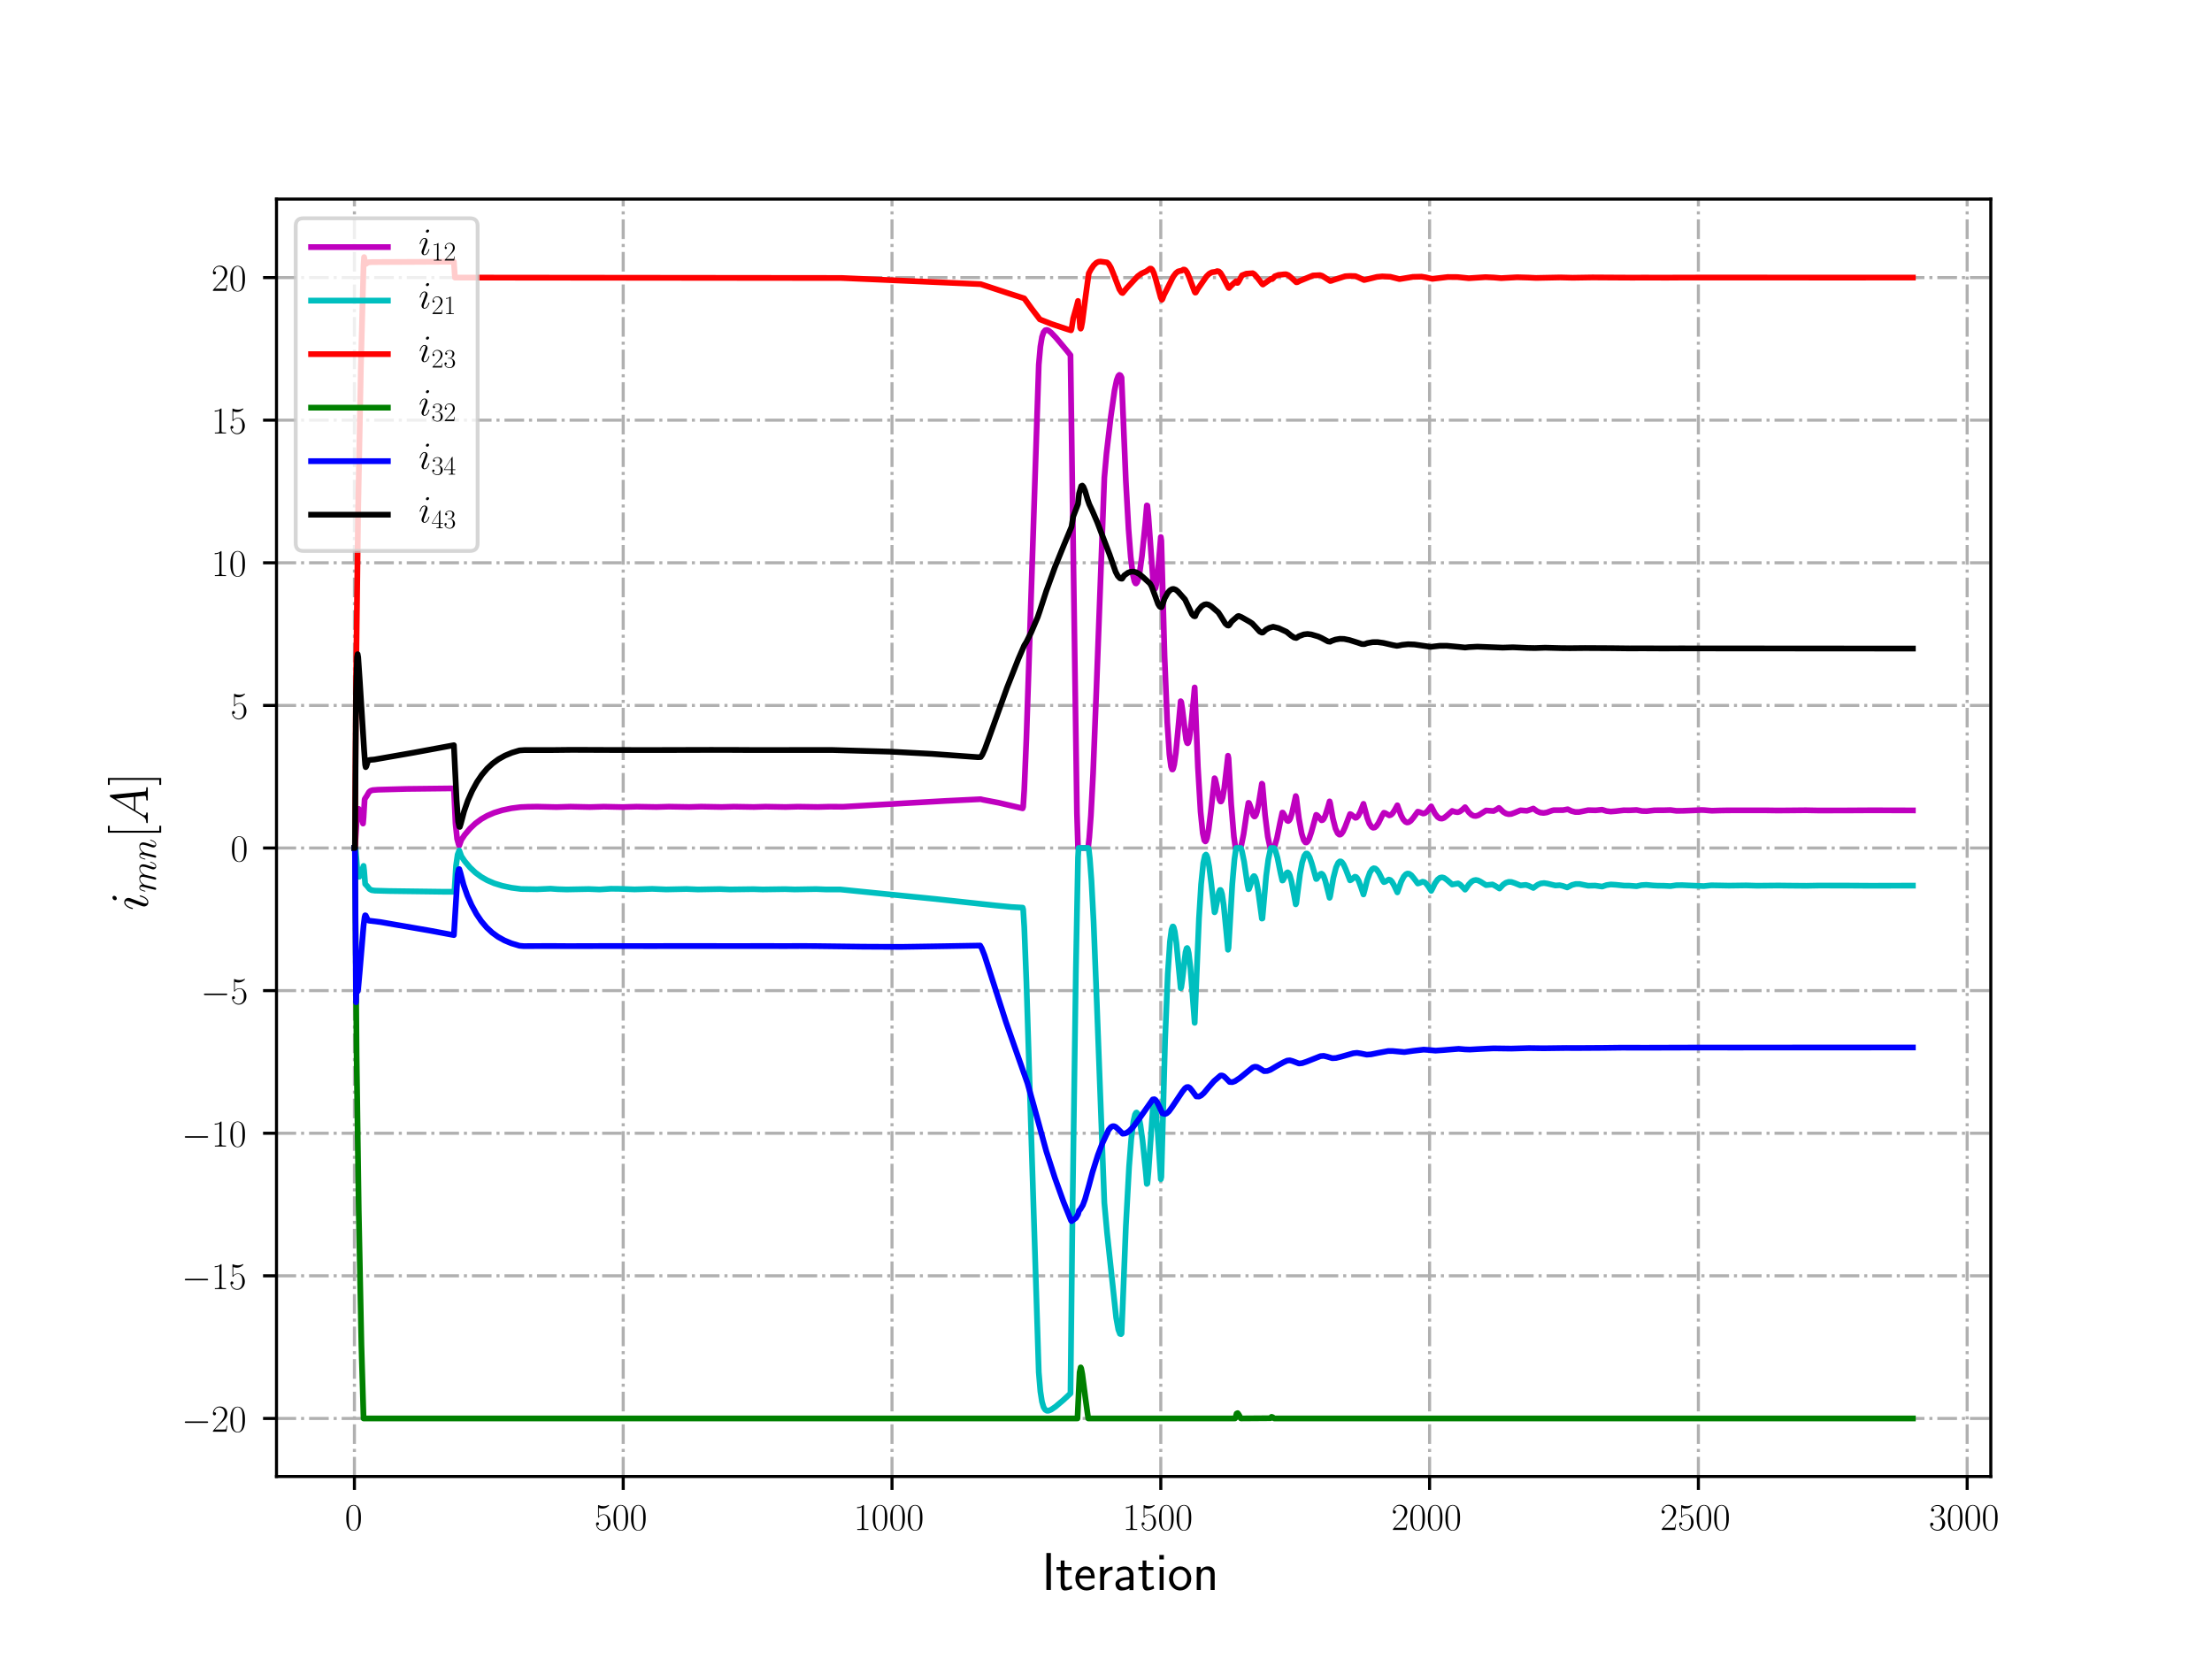 <?xml version="1.0" encoding="utf-8" standalone="no"?>
<!DOCTYPE svg PUBLIC "-//W3C//DTD SVG 1.1//EN"
  "http://www.w3.org/Graphics/SVG/1.1/DTD/svg11.dtd">
<!-- Created with matplotlib (http://matplotlib.org/) -->
<svg height="432pt" version="1.1" viewBox="0 0 576 432" width="576pt" xmlns="http://www.w3.org/2000/svg" xmlns:xlink="http://www.w3.org/1999/xlink">
 <defs>
  <style type="text/css">
*{stroke-linecap:butt;stroke-linejoin:round;}
  </style>
 </defs>
 <g id="figure_1">
  <g id="patch_1">
   <path d="M 0 432 
L 576 432 
L 576 0 
L 0 0 
z
" style="fill:#ffffff;"/>
  </g>
  <g id="axes_1">
   <g id="patch_2">
    <path d="M 72 384.48 
L 518.4 384.48 
L 518.4 51.84 
L 72 51.84 
z
" style="fill:#ffffff;"/>
   </g>
   <g id="matplotlib.axis_1">
    <g id="xtick_1">
     <g id="line2d_1">
      <path clip-path="url(#p20431b7c50)" d="M 92.291 384.48 
L 92.291 51.84 
" style="fill:none;stroke:#b0b0b0;stroke-dasharray:5.12,1.28,0.8,1.28;stroke-dashoffset:0;stroke-width:0.8;"/>
     </g>
     <g id="line2d_2">
      <defs>
       <path d="M 0 0 
L 0 3.5 
" id="ma2662684d9" style="stroke:#000000;stroke-width:0.8;"/>
      </defs>
      <g>
       <use style="stroke:#000000;stroke-width:0.8;" x="92.291" xlink:href="#ma2662684d9" y="384.48"/>
      </g>
     </g>
     <g id="text_1">
      <!-- $0$ -->
      <defs>
       <path d="M 42 31.641 
C 42 37.75 41.906 48.125 37.703 56.109 
C 34 63.109 28.094 65.594 22.906 65.594 
C 18.094 65.594 12 63.406 8.203 56.203 
C 4.203 48.719 3.797 39.438 3.797 31.641 
C 3.797 25.953 3.906 17.281 7 9.672 
C 11.297 -0.609 19 -2 22.906 -2 
C 27.5 -2 34.5 -0.109 38.594 9.375 
C 41.594 16.281 42 24.359 42 31.641 
z
M 22.906 -0.406 
C 16.5 -0.406 12.703 5.078 11.297 12.688 
C 10.203 18.562 10.203 27.156 10.203 32.75 
C 10.203 40.438 10.203 46.828 11.5 52.922 
C 13.406 61.391 19 64 22.906 64 
C 27 64 32.297 61.297 34.203 53.125 
C 35.5 47.438 35.594 40.734 35.594 32.75 
C 35.594 26.25 35.594 18.266 34.406 12.375 
C 32.297 1.484 26.406 -0.406 22.906 -0.406 
z
" id="CMR17-48"/>
      </defs>
      <g transform="translate(89.8 398.398)scale(0.1 -0.1)">
       <use transform="scale(0.996)" xlink:href="#CMR17-48"/>
      </g>
     </g>
    </g>
    <g id="xtick_2">
     <g id="line2d_3">
      <path clip-path="url(#p20431b7c50)" d="M 162.284 384.48 
L 162.284 51.84 
" style="fill:none;stroke:#b0b0b0;stroke-dasharray:5.12,1.28,0.8,1.28;stroke-dashoffset:0;stroke-width:0.8;"/>
     </g>
     <g id="line2d_4">
      <g>
       <use style="stroke:#000000;stroke-width:0.8;" x="162.284" xlink:href="#ma2662684d9" y="384.48"/>
      </g>
     </g>
     <g id="text_2">
      <!-- $500$ -->
      <defs>
       <path d="M 11.406 57.688 
C 12.406 57.281 16.5 56 20.703 56 
C 30 56 35.094 61.109 38 64.062 
C 38 64.953 38 65.5 37.406 65.5 
C 37.297 65.5 37.094 65.5 36.297 65.047 
C 32.797 63.406 28.703 62.078 23.703 62.078 
C 20.703 62.078 16.203 62.484 11.297 64.672 
C 10.203 65.172 10 65.172 9.906 65.172 
C 9.406 65.172 9.297 65.062 9.297 63.078 
L 9.297 34.422 
C 9.297 32.641 9.297 32.141 10.297 32.141 
C 10.797 32.141 11 32.344 11.5 33.031 
C 14.703 37.516 19.094 39.406 24.094 39.406 
C 27.594 39.406 35.094 37.219 35.094 20.141 
C 35.094 16.953 35.094 11.172 32.094 6.578 
C 29.594 2.484 25.703 0.391 21.406 0.391 
C 14.797 0.391 8.094 5 6.297 12.719 
C 6.703 12.609 7.5 12.422 7.906 12.422 
C 9.203 12.422 11.703 13.125 11.703 16.219 
C 11.703 18.906 9.797 20 7.906 20 
C 5.594 20 4.094 18.594 4.094 15.797 
C 4.094 7.094 11 -2 21.594 -2 
C 31.906 -2 41.703 6.875 41.703 19.75 
C 41.703 31.719 33.906 41 24.203 41 
C 19.094 41 14.797 39.109 11.406 35.531 
z
" id="CMR17-53"/>
      </defs>
      <g transform="translate(154.812 398.398)scale(0.1 -0.1)">
       <use transform="scale(0.996)" xlink:href="#CMR17-53"/>
       <use transform="translate(45.69 0)scale(0.996)" xlink:href="#CMR17-48"/>
       <use transform="translate(91.381 0)scale(0.996)" xlink:href="#CMR17-48"/>
      </g>
     </g>
    </g>
    <g id="xtick_3">
     <g id="line2d_5">
      <path clip-path="url(#p20431b7c50)" d="M 232.276 384.48 
L 232.276 51.84 
" style="fill:none;stroke:#b0b0b0;stroke-dasharray:5.12,1.28,0.8,1.28;stroke-dashoffset:0;stroke-width:0.8;"/>
     </g>
     <g id="line2d_6">
      <g>
       <use style="stroke:#000000;stroke-width:0.8;" x="232.276" xlink:href="#ma2662684d9" y="384.48"/>
      </g>
     </g>
     <g id="text_3">
      <!-- $1000$ -->
      <defs>
       <path d="M 26.594 63.406 
C 26.594 65.5 26.5 65.5 25.094 65.5 
C 21.203 61.188 15.297 59.797 9.703 59.797 
C 9.406 59.797 8.906 59.797 8.797 59.5 
C 8.703 59.297 8.703 59.094 8.703 57 
C 11.797 57 17 57.594 21 59.984 
L 21 7.203 
C 21 3.688 20.797 2.5 12.203 2.5 
L 9.203 2.5 
L 9.203 0 
C 14 0 19 0 23.797 0 
C 28.594 0 33.594 0 38.406 0 
L 38.406 2.5 
L 35.406 2.5 
C 26.797 2.5 26.594 3.594 26.594 7.156 
z
" id="CMR17-49"/>
      </defs>
      <g transform="translate(222.314 398.398)scale(0.1 -0.1)">
       <use transform="scale(0.996)" xlink:href="#CMR17-49"/>
       <use transform="translate(45.69 0)scale(0.996)" xlink:href="#CMR17-48"/>
       <use transform="translate(91.381 0)scale(0.996)" xlink:href="#CMR17-48"/>
       <use transform="translate(137.071 0)scale(0.996)" xlink:href="#CMR17-48"/>
      </g>
     </g>
    </g>
    <g id="xtick_4">
     <g id="line2d_7">
      <path clip-path="url(#p20431b7c50)" d="M 302.269 384.48 
L 302.269 51.84 
" style="fill:none;stroke:#b0b0b0;stroke-dasharray:5.12,1.28,0.8,1.28;stroke-dashoffset:0;stroke-width:0.8;"/>
     </g>
     <g id="line2d_8">
      <g>
       <use style="stroke:#000000;stroke-width:0.8;" x="302.269" xlink:href="#ma2662684d9" y="384.48"/>
      </g>
     </g>
     <g id="text_4">
      <!-- $1500$ -->
      <g transform="translate(292.307 398.398)scale(0.1 -0.1)">
       <use transform="scale(0.996)" xlink:href="#CMR17-49"/>
       <use transform="translate(45.69 0)scale(0.996)" xlink:href="#CMR17-53"/>
       <use transform="translate(91.381 0)scale(0.996)" xlink:href="#CMR17-48"/>
       <use transform="translate(137.071 0)scale(0.996)" xlink:href="#CMR17-48"/>
      </g>
     </g>
    </g>
    <g id="xtick_5">
     <g id="line2d_9">
      <path clip-path="url(#p20431b7c50)" d="M 372.262 384.48 
L 372.262 51.84 
" style="fill:none;stroke:#b0b0b0;stroke-dasharray:5.12,1.28,0.8,1.28;stroke-dashoffset:0;stroke-width:0.8;"/>
     </g>
     <g id="line2d_10">
      <g>
       <use style="stroke:#000000;stroke-width:0.8;" x="372.262" xlink:href="#ma2662684d9" y="384.48"/>
      </g>
     </g>
     <g id="text_5">
      <!-- $2000$ -->
      <defs>
       <path d="M 41.703 15.453 
L 39.906 15.453 
C 38.906 8.375 38.094 7.172 37.703 6.562 
C 37.203 5.766 30 5.766 28.594 5.766 
L 9.406 5.766 
C 13 9.672 20 16.75 28.5 24.953 
C 34.594 30.734 41.703 37.531 41.703 47.422 
C 41.703 59.219 32.297 66 21.797 66 
C 10.797 66 4.094 56.312 4.094 47.344 
C 4.094 43.438 7 42.938 8.203 42.938 
C 9.203 42.938 12.203 43.547 12.203 47.031 
C 12.203 50.109 9.594 51 8.203 51 
C 7.594 51 7 50.906 6.594 50.703 
C 8.5 59.219 14.297 63.406 20.406 63.406 
C 29.094 63.406 34.797 56.516 34.797 47.422 
C 34.797 38.734 29.703 31.25 24 24.75 
L 4.094 2.281 
L 4.094 0 
L 39.297 0 
z
" id="CMR17-50"/>
      </defs>
      <g transform="translate(362.299 398.398)scale(0.1 -0.1)">
       <use transform="scale(0.996)" xlink:href="#CMR17-50"/>
       <use transform="translate(45.69 0)scale(0.996)" xlink:href="#CMR17-48"/>
       <use transform="translate(91.381 0)scale(0.996)" xlink:href="#CMR17-48"/>
       <use transform="translate(137.071 0)scale(0.996)" xlink:href="#CMR17-48"/>
      </g>
     </g>
    </g>
    <g id="xtick_6">
     <g id="line2d_11">
      <path clip-path="url(#p20431b7c50)" d="M 442.255 384.48 
L 442.255 51.84 
" style="fill:none;stroke:#b0b0b0;stroke-dasharray:5.12,1.28,0.8,1.28;stroke-dashoffset:0;stroke-width:0.8;"/>
     </g>
     <g id="line2d_12">
      <g>
       <use style="stroke:#000000;stroke-width:0.8;" x="442.255" xlink:href="#ma2662684d9" y="384.48"/>
      </g>
     </g>
     <g id="text_6">
      <!-- $2500$ -->
      <g transform="translate(432.292 398.398)scale(0.1 -0.1)">
       <use transform="scale(0.996)" xlink:href="#CMR17-50"/>
       <use transform="translate(45.69 0)scale(0.996)" xlink:href="#CMR17-53"/>
       <use transform="translate(91.381 0)scale(0.996)" xlink:href="#CMR17-48"/>
       <use transform="translate(137.071 0)scale(0.996)" xlink:href="#CMR17-48"/>
      </g>
     </g>
    </g>
    <g id="xtick_7">
     <g id="line2d_13">
      <path clip-path="url(#p20431b7c50)" d="M 512.248 384.48 
L 512.248 51.84 
" style="fill:none;stroke:#b0b0b0;stroke-dasharray:5.12,1.28,0.8,1.28;stroke-dashoffset:0;stroke-width:0.8;"/>
     </g>
     <g id="line2d_14">
      <g>
       <use style="stroke:#000000;stroke-width:0.8;" x="512.248" xlink:href="#ma2662684d9" y="384.48"/>
      </g>
     </g>
     <g id="text_7">
      <!-- $3000$ -->
      <defs>
       <path d="M 22.094 33.703 
C 31 33.703 34.906 25.969 34.906 17.031 
C 34.906 5 28.5 0.391 22.703 0.391 
C 17.406 0.391 8.797 3.031 6.094 10.828 
C 6.594 10.625 7.094 10.625 7.594 10.625 
C 10 10.625 11.797 12.219 11.797 14.812 
C 11.797 17.703 9.594 19 7.594 19 
C 5.906 19 3.297 18.203 3.297 14.469 
C 3.297 5.234 12.297 -2 22.906 -2 
C 34 -2 42.5 6.719 42.5 16.953 
C 42.5 26.672 34.5 33.703 25 34.797 
C 32.594 36.375 39.906 43.062 39.906 52.016 
C 39.906 59.688 32 65.297 23 65.297 
C 13.906 65.297 5.906 59.828 5.906 52.016 
C 5.906 48.594 8.5 48 9.797 48 
C 11.906 48 13.703 49.297 13.703 51.891 
C 13.703 54.469 11.906 55.766 9.797 55.766 
C 9.406 55.766 8.906 55.766 8.5 55.578 
C 11.406 61.859 19.297 63 22.797 63 
C 26.297 63 32.906 61.328 32.906 51.875 
C 32.906 49.109 32.5 44.188 29.094 39.844 
C 26.094 36 22.703 36 19.406 35.688 
C 18.906 35.688 16.594 35.453 16.203 35.453 
C 15.5 35.359 15.094 35.266 15.094 34.5 
C 15.094 33.797 15.203 33.703 17.203 33.703 
z
" id="CMR17-51"/>
      </defs>
      <g transform="translate(502.285 398.398)scale(0.1 -0.1)">
       <use transform="scale(0.996)" xlink:href="#CMR17-51"/>
       <use transform="translate(45.69 0)scale(0.996)" xlink:href="#CMR17-48"/>
       <use transform="translate(91.381 0)scale(0.996)" xlink:href="#CMR17-48"/>
       <use transform="translate(137.071 0)scale(0.996)" xlink:href="#CMR17-48"/>
      </g>
     </g>
    </g>
    <g id="text_8">
     <!-- Iteration -->
     <defs>
      <path d="M 17.094 69 
L 8.703 69 
L 8.703 0 
L 17.094 0 
z
" id="CMSS17-73"/>
      <path d="M 16.703 37 
L 29.703 37 
L 29.703 42.766 
L 16.703 42.766 
L 16.703 55 
L 9.594 55 
L 9.594 42.766 
L 1.703 42.766 
L 1.703 37 
L 9.406 37 
L 9.406 11.703 
C 9.406 6 10.703 -1 17.297 -1 
C 22.297 -1 26.906 0.391 31.297 2.688 
L 29.703 8.562 
C 27.297 6.469 24.406 5.266 21.297 5.266 
C 16.906 5.266 16.703 10.875 16.703 13.375 
z
" id="CMSS17-116"/>
      <path d="M 39.094 21.516 
C 39.094 24.844 38.906 31.297 35.703 36.641 
C 32.203 42.391 26.5 44 22.203 44 
C 11.797 44 3 34.188 3 21.484 
C 3 9.094 12.094 -1 23.594 -1 
C 28.094 -1 33.594 0.297 38.594 3.875 
C 38.594 4.281 38.406 6.469 38.297 6.562 
C 38.297 6.766 38 9.844 38 10.25 
C 33.203 6.359 27.703 5.078 23.703 5.078 
C 17.297 5.078 10.406 10.422 10.094 21.516 
z
M 10.906 27 
C 12.203 32.562 16.594 37.828 22.203 37.828 
C 23.703 37.828 30.703 37.828 32.5 27 
z
" id="CMSS17-101"/>
      <path d="M 14.906 21.297 
C 14.906 30.703 21.797 37 30.594 37 
L 30.594 43.578 
C 24.203 43.578 18.203 40.391 14.594 35.203 
L 14.594 43.094 
L 7.5 43.094 
L 7.5 0 
L 14.906 0 
z
" id="CMSS17-114"/>
      <path d="M 37.594 27.984 
C 37.594 37.375 30.906 43.875 21.906 43.875 
C 17.5 43.875 12.703 43.078 7.203 39.891 
L 7.797 33.359 
C 10.297 35.125 14.594 38 21.797 38 
C 26.906 38 30 34.062 30 27.844 
L 30 24 
C 14 24 4 19.344 4 11.344 
C 4 7.203 6.5 -1 14.797 -1 
C 16.297 -1 24.406 -1 30.203 3.391 
L 30.203 -0.297 
L 37.594 -0.297 
z
M 30 12.75 
C 30 10.953 30 8.562 27 6.781 
C 24.406 5.078 21.094 5.078 19.703 5.078 
C 14.703 5.078 11.297 7.984 11.297 11.625 
C 11.297 18.922 26.906 18.922 30 18.922 
z
" id="CMSS17-97"/>
      <path d="M 15.297 65.359 
L 6.906 65.359 
L 6.906 57 
L 15.297 57 
z
M 14.797 42.797 
L 7.406 42.797 
L 7.406 0 
L 14.797 0 
z
" id="CMSS17-105"/>
      <path d="M 44.203 21.188 
C 44.203 34 34.703 44 23.5 44 
C 12 44 2.703 33.703 2.703 21.188 
C 2.703 8.5 12.297 -1 23.406 -1 
C 34.797 -1 44.203 8.797 44.203 21.188 
z
M 23.5 5.266 
C 16.406 5.266 10.297 11.078 10.297 22 
C 10.297 33.609 17.406 37.922 23.406 37.922 
C 29.906 37.922 36.594 33.219 36.594 22 
C 36.594 10.672 30.094 5.266 23.5 5.266 
z
" id="CMSS17-111"/>
      <path d="M 40.906 29.328 
C 40.906 35.672 39.406 44 28.094 44 
C 21.703 44 17.5 40.719 14.703 37.328 
L 14.703 43.094 
L 7.406 43.094 
L 7.406 0 
L 15 0 
L 15 24.359 
C 15 30.688 17.406 37.938 24.203 37.938 
C 33 37.938 33.297 32 33.297 28.578 
L 33.297 0 
L 40.906 0 
z
" id="CMSS17-110"/>
     </defs>
     <g transform="translate(271.264 414.022)scale(0.14 -0.14)">
      <use transform="scale(0.996)" xlink:href="#CMSS17-73"/>
      <use transform="translate(25.784 0)scale(0.996)" xlink:href="#CMSS17-116"/>
      <use transform="translate(59.615 0)scale(0.996)" xlink:href="#CMSS17-101"/>
      <use transform="translate(101.254 0)scale(0.996)" xlink:href="#CMSS17-114"/>
      <use transform="translate(133.164 0)scale(0.996)" xlink:href="#CMSS17-97"/>
      <use transform="translate(178.086 0)scale(0.996)" xlink:href="#CMSS17-116"/>
      <use transform="translate(211.918 0)scale(0.996)" xlink:href="#CMSS17-105"/>
      <use transform="translate(234.098 0)scale(0.996)" xlink:href="#CMSS17-111"/>
      <use transform="translate(280.942 0)scale(0.996)" xlink:href="#CMSS17-110"/>
     </g>
    </g>
   </g>
   <g id="matplotlib.axis_2">
    <g id="ytick_1">
     <g id="line2d_15">
      <path clip-path="url(#p20431b7c50)" d="M 72 369.36 
L 518.4 369.36 
" style="fill:none;stroke:#b0b0b0;stroke-dasharray:5.12,1.28,0.8,1.28;stroke-dashoffset:0;stroke-width:0.8;"/>
     </g>
     <g id="line2d_16">
      <defs>
       <path d="M 0 0 
L -3.5 0 
" id="m4e1ecef874" style="stroke:#000000;stroke-width:0.8;"/>
      </defs>
      <g>
       <use style="stroke:#000000;stroke-width:0.8;" x="72" xlink:href="#m4e1ecef874" y="369.36"/>
      </g>
     </g>
     <g id="text_9">
      <!-- $-20$ -->
      <defs>
       <path d="M 65.906 23 
C 67.594 23 69.406 23 69.406 25 
C 69.406 27 67.594 27 65.906 27 
L 11.797 27 
C 10.094 27 8.297 27 8.297 25 
C 8.297 23 10.094 23 11.797 23 
z
" id="CMSY10-0"/>
      </defs>
      <g transform="translate(47.289 372.819)scale(0.1 -0.1)">
       <use transform="scale(0.996)" xlink:href="#CMSY10-0"/>
       <use transform="translate(77.487 0)scale(0.996)" xlink:href="#CMR17-50"/>
       <use transform="translate(123.178 0)scale(0.996)" xlink:href="#CMR17-48"/>
      </g>
     </g>
    </g>
    <g id="ytick_2">
     <g id="line2d_17">
      <path clip-path="url(#p20431b7c50)" d="M 72 332.225 
L 518.4 332.225 
" style="fill:none;stroke:#b0b0b0;stroke-dasharray:5.12,1.28,0.8,1.28;stroke-dashoffset:0;stroke-width:0.8;"/>
     </g>
     <g id="line2d_18">
      <g>
       <use style="stroke:#000000;stroke-width:0.8;" x="72" xlink:href="#m4e1ecef874" y="332.225"/>
      </g>
     </g>
     <g id="text_10">
      <!-- $-15$ -->
      <g transform="translate(47.289 335.684)scale(0.1 -0.1)">
       <use transform="scale(0.996)" xlink:href="#CMSY10-0"/>
       <use transform="translate(77.487 0)scale(0.996)" xlink:href="#CMR17-49"/>
       <use transform="translate(123.178 0)scale(0.996)" xlink:href="#CMR17-53"/>
      </g>
     </g>
    </g>
    <g id="ytick_3">
     <g id="line2d_19">
      <path clip-path="url(#p20431b7c50)" d="M 72 295.089 
L 518.4 295.089 
" style="fill:none;stroke:#b0b0b0;stroke-dasharray:5.12,1.28,0.8,1.28;stroke-dashoffset:0;stroke-width:0.8;"/>
     </g>
     <g id="line2d_20">
      <g>
       <use style="stroke:#000000;stroke-width:0.8;" x="72" xlink:href="#m4e1ecef874" y="295.089"/>
      </g>
     </g>
     <g id="text_11">
      <!-- $-10$ -->
      <g transform="translate(47.289 298.549)scale(0.1 -0.1)">
       <use transform="scale(0.996)" xlink:href="#CMSY10-0"/>
       <use transform="translate(77.487 0)scale(0.996)" xlink:href="#CMR17-49"/>
       <use transform="translate(123.178 0)scale(0.996)" xlink:href="#CMR17-48"/>
      </g>
     </g>
    </g>
    <g id="ytick_4">
     <g id="line2d_21">
      <path clip-path="url(#p20431b7c50)" d="M 72 257.954 
L 518.4 257.954 
" style="fill:none;stroke:#b0b0b0;stroke-dasharray:5.12,1.28,0.8,1.28;stroke-dashoffset:0;stroke-width:0.8;"/>
     </g>
     <g id="line2d_22">
      <g>
       <use style="stroke:#000000;stroke-width:0.8;" x="72" xlink:href="#m4e1ecef874" y="257.954"/>
      </g>
     </g>
     <g id="text_12">
      <!-- $-5$ -->
      <g transform="translate(52.27 261.413)scale(0.1 -0.1)">
       <use transform="scale(0.996)" xlink:href="#CMSY10-0"/>
       <use transform="translate(77.487 0)scale(0.996)" xlink:href="#CMR17-53"/>
      </g>
     </g>
    </g>
    <g id="ytick_5">
     <g id="line2d_23">
      <path clip-path="url(#p20431b7c50)" d="M 72 220.819 
L 518.4 220.819 
" style="fill:none;stroke:#b0b0b0;stroke-dasharray:5.12,1.28,0.8,1.28;stroke-dashoffset:0;stroke-width:0.8;"/>
     </g>
     <g id="line2d_24">
      <g>
       <use style="stroke:#000000;stroke-width:0.8;" x="72" xlink:href="#m4e1ecef874" y="220.819"/>
      </g>
     </g>
     <g id="text_13">
      <!-- $0$ -->
      <g transform="translate(60.019 224.278)scale(0.1 -0.1)">
       <use transform="scale(0.996)" xlink:href="#CMR17-48"/>
      </g>
     </g>
    </g>
    <g id="ytick_6">
     <g id="line2d_25">
      <path clip-path="url(#p20431b7c50)" d="M 72 183.684 
L 518.4 183.684 
" style="fill:none;stroke:#b0b0b0;stroke-dasharray:5.12,1.28,0.8,1.28;stroke-dashoffset:0;stroke-width:0.8;"/>
     </g>
     <g id="line2d_26">
      <g>
       <use style="stroke:#000000;stroke-width:0.8;" x="72" xlink:href="#m4e1ecef874" y="183.684"/>
      </g>
     </g>
     <g id="text_14">
      <!-- $5$ -->
      <g transform="translate(60.019 187.143)scale(0.1 -0.1)">
       <use transform="scale(0.996)" xlink:href="#CMR17-53"/>
      </g>
     </g>
    </g>
    <g id="ytick_7">
     <g id="line2d_27">
      <path clip-path="url(#p20431b7c50)" d="M 72 146.548 
L 518.4 146.548 
" style="fill:none;stroke:#b0b0b0;stroke-dasharray:5.12,1.28,0.8,1.28;stroke-dashoffset:0;stroke-width:0.8;"/>
     </g>
     <g id="line2d_28">
      <g>
       <use style="stroke:#000000;stroke-width:0.8;" x="72" xlink:href="#m4e1ecef874" y="146.548"/>
      </g>
     </g>
     <g id="text_15">
      <!-- $10$ -->
      <g transform="translate(55.037 150.008)scale(0.1 -0.1)">
       <use transform="scale(0.996)" xlink:href="#CMR17-49"/>
       <use transform="translate(45.69 0)scale(0.996)" xlink:href="#CMR17-48"/>
      </g>
     </g>
    </g>
    <g id="ytick_8">
     <g id="line2d_29">
      <path clip-path="url(#p20431b7c50)" d="M 72 109.413 
L 518.4 109.413 
" style="fill:none;stroke:#b0b0b0;stroke-dasharray:5.12,1.28,0.8,1.28;stroke-dashoffset:0;stroke-width:0.8;"/>
     </g>
     <g id="line2d_30">
      <g>
       <use style="stroke:#000000;stroke-width:0.8;" x="72" xlink:href="#m4e1ecef874" y="109.413"/>
      </g>
     </g>
     <g id="text_16">
      <!-- $15$ -->
      <g transform="translate(55.037 112.872)scale(0.1 -0.1)">
       <use transform="scale(0.996)" xlink:href="#CMR17-49"/>
       <use transform="translate(45.69 0)scale(0.996)" xlink:href="#CMR17-53"/>
      </g>
     </g>
    </g>
    <g id="ytick_9">
     <g id="line2d_31">
      <path clip-path="url(#p20431b7c50)" d="M 72 72.278 
L 518.4 72.278 
" style="fill:none;stroke:#b0b0b0;stroke-dasharray:5.12,1.28,0.8,1.28;stroke-dashoffset:0;stroke-width:0.8;"/>
     </g>
     <g id="line2d_32">
      <g>
       <use style="stroke:#000000;stroke-width:0.8;" x="72" xlink:href="#m4e1ecef874" y="72.278"/>
      </g>
     </g>
     <g id="text_17">
      <!-- $20$ -->
      <g transform="translate(55.037 75.737)scale(0.1 -0.1)">
       <use transform="scale(0.996)" xlink:href="#CMR17-50"/>
       <use transform="translate(45.69 0)scale(0.996)" xlink:href="#CMR17-48"/>
      </g>
     </g>
    </g>
    <g id="text_18">
     <!-- $i_{mn}[A]$ -->
     <defs>
      <path d="M 28.297 14.266 
C 28.297 14.766 27.906 15.172 27.297 15.172 
C 26.406 15.172 26.297 14.875 25.797 13.172 
C 23.203 4.094 19.094 1 15.797 1 
C 14.594 1 13.203 1.297 13.203 4.297 
C 13.203 6.984 14.406 9.984 15.5 12.969 
L 22.5 31.531 
C 22.797 32.328 23.5 34.125 23.5 36.016 
C 23.5 40.219 20.5 44 15.594 44 
C 6.406 44 2.703 29.531 2.703 28.734 
C 2.703 28.344 3.094 27.844 3.797 27.844 
C 4.703 27.844 4.797 28.234 5.203 29.625 
C 7.594 37.938 11.406 41.906 15.297 41.906 
C 16.203 41.906 17.906 41.906 17.906 38.719 
C 17.906 36.125 16.594 32.828 15.797 30.641 
L 8.797 12.078 
C 8.203 10.484 7.594 8.875 7.594 7.078 
C 7.594 2.594 10.703 -1 15.5 -1 
C 24.703 -1 28.297 13.578 28.297 14.266 
z
M 27.5 62.703 
C 27.5 64.203 26.297 66 24.094 66 
C 21.797 66 19.203 63.797 19.203 61.203 
C 19.203 58.719 21.297 57.922 22.5 57.922 
C 25.203 57.922 27.5 60.516 27.5 62.703 
z
" id="CMMI12-105"/>
      <path d="M 20.594 29.234 
C 20.797 29.844 23.297 34.828 27 38.016 
C 29.594 40.406 33 42.016 36.906 42.016 
C 40.906 42.016 42.297 39.016 42.297 35.031 
C 42.297 34.422 42.297 32.438 41.094 27.734 
L 38.594 17.469 
C 37.797 14.469 35.906 7.078 35.703 5.984 
C 35.297 4.484 34.703 1.891 34.703 1.5 
C 34.703 0.094 35.797 -1 37.297 -1 
C 40.297 -1 40.797 1.297 41.703 4.891 
L 47.703 28.734 
C 47.906 29.531 53.094 42.016 64.094 42.016 
C 68.094 42.016 69.5 39.016 69.5 35.031 
C 69.5 29.438 65.594 18.562 63.406 12.578 
C 62.5 10.172 62 8.875 62 7.078 
C 62 2.594 65.094 -1 69.906 -1 
C 79.203 -1 82.703 13.672 82.703 14.266 
C 82.703 14.766 82.297 15.172 81.703 15.172 
C 80.797 15.172 80.703 14.875 80.203 13.172 
C 77.906 5.188 74.203 1 70.203 1 
C 69.203 1 67.594 1 67.594 4.203 
C 67.594 6.812 68.797 10 69.203 11.094 
C 71 15.906 75.5 27.703 75.5 33.516 
C 75.5 39.5 72 44 64.406 44 
C 57.703 44 52.297 40.219 48.297 34.328 
C 48 39.719 44.703 44 37.203 44 
C 28.297 44 23.594 37.734 21.797 35.234 
C 21.5 40.906 17.406 44 13 44 
C 10.094 44 7.797 42.609 5.906 38.812 
C 4.094 35.219 2.703 29.141 2.703 28.734 
C 2.703 28.344 3.094 27.844 3.797 27.844 
C 4.594 27.844 4.703 27.938 5.297 30.234 
C 6.797 36.125 8.703 42.016 12.703 42.016 
C 15 42.016 15.797 40.406 15.797 37.422 
C 15.797 35.219 14.797 31.328 14.094 28.234 
L 11.297 17.469 
C 10.906 15.562 9.797 11.078 9.297 9.281 
C 8.594 6.688 7.5 2 7.5 1.5 
C 7.5 0.094 8.594 -1 10.094 -1 
C 11.297 -1 12.703 -0.406 13.5 1.094 
C 13.703 1.594 14.594 5.094 15.094 7.078 
L 17.297 16.062 
z
" id="CMMI12-109"/>
      <path d="M 20.594 29.234 
C 20.797 29.844 23.297 34.828 27 38.016 
C 29.594 40.406 33 42.016 36.906 42.016 
C 40.906 42.016 42.297 39.016 42.297 35.031 
C 42.297 29.344 38.203 17.969 36.203 12.578 
C 35.297 10.172 34.797 8.875 34.797 7.078 
C 34.797 2.594 37.906 -1 42.703 -1 
C 52 -1 55.5 13.672 55.5 14.266 
C 55.5 14.766 55.094 15.172 54.5 15.172 
C 53.594 15.172 53.5 14.875 53 13.172 
C 50.703 4.984 46.906 1 43 1 
C 42 1 40.406 1 40.406 4.203 
C 40.406 6.703 41.5 9.703 42.094 11.094 
C 44.094 16.609 48.297 27.812 48.297 33.516 
C 48.297 39.5 44.797 44 37.203 44 
C 28.297 44 23.594 37.734 21.797 35.234 
C 21.5 40.906 17.406 44 13 44 
C 9.797 44 7.594 42.109 5.906 38.719 
C 4.094 35.125 2.703 29.141 2.703 28.734 
C 2.703 28.344 3.094 27.844 3.797 27.844 
C 4.594 27.844 4.703 27.938 5.297 30.234 
C 6.906 36.328 8.703 42.016 12.703 42.016 
C 15 42.016 15.797 40.406 15.797 37.422 
C 15.797 35.219 14.797 31.328 14.094 28.234 
L 11.297 17.469 
C 10.906 15.562 9.797 11.078 9.297 9.281 
C 8.594 6.688 7.5 2 7.5 1.5 
C 7.5 0.094 8.594 -1 10.094 -1 
C 11.297 -1 12.703 -0.406 13.5 1.094 
C 13.703 1.594 14.594 5.094 15.094 7.078 
L 17.297 16.062 
z
" id="CMMI12-110"/>
      <path d="M 23.5 -25 
L 23.5 -21.516 
L 14.094 -21.516 
L 14.094 71 
L 23.5 71 
L 23.5 74.484 
L 10.594 74.484 
L 10.594 -25 
z
" id="CMR17-91"/>
      <path d="M 17 10.797 
C 13.5 4.906 10.094 2.906 5.297 2.906 
C 4.203 2.812 3.406 2.812 3.406 0.906 
C 3.406 0.375 3.906 0 4.594 0 
C 6.406 0 10.906 0 12.703 0 
C 15.594 0 18.797 0 21.594 0 
C 22.203 0 23.406 0 23.406 1.906 
C 23.406 2.812 22.594 2.906 22 2.906 
C 19.703 2.906 17.797 3.688 17.797 6.062 
C 17.797 7.438 18.406 8.531 19.703 10.703 
L 27.297 23.109 
L 52.797 23.109 
C 52.906 22.234 52.906 21.453 53 20.562 
C 53.297 18 54.5 7.734 54.5 5.875 
C 54.5 2.906 49.406 2.906 47.797 2.906 
C 46.703 2.906 45.594 2.906 45.594 1.094 
C 45.594 0 46.5 0 47.094 0 
C 48.797 0 50.797 0 52.5 0 
L 58.203 0 
C 64.297 0 68.703 0 68.797 0 
C 69.5 0 70.594 0 70.594 1.906 
C 70.594 2.906 69.703 2.906 68.203 2.906 
C 62.703 2.906 62.594 3.812 62.297 6.781 
L 56.203 68.812 
C 56 70.797 55.594 71 54.5 71 
C 53.5 71 52.906 70.797 52 69.297 
z
M 29 26 
L 49.094 59.672 
L 52.5 26 
z
" id="CMMI12-65"/>
      <path d="M 14.297 74.484 
L 1.406 74.484 
L 1.406 71 
L 10.797 71 
L 10.797 -21.516 
L 1.406 -21.516 
L 1.406 -25 
L 14.297 -25 
z
" id="CMR17-93"/>
     </defs>
     <g transform="translate(40.577 237.098)rotate(-90)scale(0.14 -0.14)">
      <use transform="translate(0 14.944)scale(0.996)" xlink:href="#CMMI12-105"/>
      <use transform="translate(33.279 0)scale(0.697)" xlink:href="#CMMI12-109"/>
      <use transform="translate(93.007 0)scale(0.697)" xlink:href="#CMMI12-110"/>
      <use transform="translate(134.266 14.944)scale(0.996)" xlink:href="#CMR17-91"/>
      <use transform="translate(159.137 14.944)scale(0.996)" xlink:href="#CMMI12-65"/>
      <use transform="translate(232.265 14.944)scale(0.996)" xlink:href="#CMR17-93"/>
     </g>
    </g>
   </g>
   <g id="line2d_33">
    <path clip-path="url(#p20431b7c50)" d="M 92.291 220.819 
L 92.431 220.819 
L 92.991 211.956 
L 93.271 210.661 
L 93.411 210.633 
L 93.691 211.252 
L 94.531 214.451 
L 94.671 212.862 
L 94.951 208.119 
L 95.231 207.662 
L 95.511 207.247 
L 96.071 206.275 
L 96.49 205.919 
L 97.05 205.745 
L 98.45 205.637 
L 105.87 205.433 
L 117.208 205.301 
L 118.188 205.302 
L 118.608 214.397 
L 119.028 218.417 
L 119.448 219.935 
L 119.588 220.187 
L 120.148 218.66 
L 120.988 217.405 
L 122.388 215.747 
L 123.788 214.426 
L 125.328 213.29 
L 126.867 212.413 
L 128.687 211.63 
L 130.787 210.98 
L 133.167 210.473 
L 135.546 210.169 
L 137.506 210.082 
L 139.886 210.045 
L 144.925 210.16 
L 148.565 210.048 
L 153.605 210.157 
L 157.244 210.051 
L 162.144 210.159 
L 165.783 210.051 
L 170.963 210.142 
L 174.182 210.047 
L 179.502 210.138 
L 182.582 210.046 
L 187.901 210.14 
L 191.121 210.051 
L 196.3 210.139 
L 199.38 210.048 
L 204.559 210.142 
L 207.779 210.053 
L 212.958 210.135 
L 216.038 210.053 
L 219.538 210.08 
L 246.275 208.551 
L 255.374 208.109 
L 255.934 208.252 
L 259.994 209.025 
L 266.293 210.489 
L 266.433 210.055 
L 266.713 205.732 
L 267.273 192.262 
L 268.533 154.183 
L 270.493 94.969 
L 270.913 90.25 
L 271.332 87.737 
L 271.752 86.506 
L 272.172 86.001 
L 272.592 85.914 
L 273.012 86.068 
L 273.712 86.605 
L 274.972 87.928 
L 277.772 91.274 
L 278.752 92.494 
L 280.432 211.75 
L 280.711 220.819 
L 283.231 220.819 
L 283.371 220.557 
L 283.651 218.048 
L 284.071 212.365 
L 284.631 201.575 
L 285.471 180.36 
L 287.571 124.393 
L 288.131 118.046 
L 289.251 108.505 
L 290.231 101.63 
L 290.79 98.974 
L 291.21 97.874 
L 291.49 97.62 
L 291.77 97.765 
L 292.05 98.301 
L 292.33 105.059 
L 293.17 125.244 
L 293.87 137.824 
L 294.43 144.987 
L 294.99 149.579 
L 295.41 151.405 
L 295.69 151.896 
L 295.83 151.935 
L 296.11 151.621 
L 296.39 150.816 
L 296.81 148.773 
L 297.37 144.721 
L 298.21 136.53 
L 298.63 131.609 
L 298.77 131.664 
L 299.05 134.518 
L 300.309 151.878 
L 300.589 153.208 
L 300.729 153.374 
L 300.869 153.213 
L 301.149 151.98 
L 301.569 148.268 
L 302.269 139.846 
L 302.409 140.751 
L 303.249 170.863 
L 303.949 188.072 
L 304.509 196.421 
L 304.929 199.599 
L 305.209 200.362 
L 305.349 200.37 
L 305.489 200.146 
L 305.769 199.062 
L 306.189 196.084 
L 306.889 188.664 
L 307.449 182.587 
L 307.589 182.773 
L 307.869 184.556 
L 308.849 192.553 
L 309.129 193.459 
L 309.269 193.557 
L 309.409 193.413 
L 309.689 192.42 
L 310.108 189.382 
L 311.088 179.011 
L 311.928 199.693 
L 312.628 211.401 
L 313.188 216.912 
L 313.608 218.822 
L 313.888 219.107 
L 314.028 218.976 
L 314.308 218.213 
L 314.728 215.975 
L 315.288 211.45 
L 316.268 202.644 
L 316.408 202.827 
L 316.688 203.983 
L 317.528 208.163 
L 317.808 208.693 
L 317.948 208.707 
L 318.088 208.546 
L 318.368 207.711 
L 318.788 205.293 
L 319.487 199.308 
L 319.767 196.79 
L 319.907 197.475 
L 320.607 209.483 
L 321.307 217.887 
L 321.727 220.819 
L 322.987 220.819 
L 323.267 219.968 
L 323.827 217.233 
L 324.667 211.505 
L 325.087 209.054 
L 325.227 209.094 
L 325.507 209.753 
L 326.347 212.322 
L 326.627 212.611 
L 326.767 212.587 
L 327.047 212.189 
L 327.327 211.335 
L 327.747 209.331 
L 328.587 204.06 
L 328.727 204.219 
L 329.426 212.245 
L 330.126 217.847 
L 330.686 220.479 
L 330.826 220.819 
L 331.666 220.794 
L 331.946 220.227 
L 332.506 218.31 
L 333.346 214.14 
L 333.906 211.589 
L 334.046 211.613 
L 334.326 212.042 
L 335.166 213.67 
L 335.446 213.798 
L 335.726 213.604 
L 336.006 213.082 
L 336.426 211.747 
L 337.266 207.936 
L 337.406 207.29 
L 337.546 207.637 
L 338.246 213.191 
L 338.945 217.036 
L 339.505 218.801 
L 339.925 219.354 
L 340.205 219.375 
L 340.485 219.141 
L 340.905 218.369 
L 341.465 216.712 
L 342.725 212.178 
L 343.005 212.313 
L 344.125 213.608 
L 344.405 213.543 
L 344.685 213.24 
L 345.105 212.366 
L 345.805 210.133 
L 346.225 208.674 
L 346.365 209.132 
L 347.065 213.06 
L 347.765 215.759 
L 348.325 216.974 
L 348.744 217.33 
L 349.024 217.319 
L 349.304 217.124 
L 349.724 216.531 
L 350.284 215.295 
L 351.544 211.982 
L 351.824 212.075 
L 352.944 212.957 
L 353.224 212.894 
L 353.644 212.483 
L 354.204 211.417 
L 355.044 209.32 
L 355.324 210.374 
L 356.024 212.983 
L 356.584 214.446 
L 357.144 215.302 
L 357.564 215.545 
L 357.984 215.471 
L 358.403 215.116 
L 358.963 214.296 
L 359.943 212.302 
L 360.363 211.64 
L 360.643 211.703 
L 361.763 212.323 
L 362.183 212.206 
L 362.603 211.819 
L 363.163 210.967 
L 363.863 209.697 
L 364.143 210.468 
L 364.843 212.336 
L 365.403 213.384 
L 365.963 213.997 
L 366.383 214.171 
L 366.803 214.117 
L 367.363 213.738 
L 368.062 212.898 
L 369.182 211.353 
L 369.602 211.456 
L 370.582 211.841 
L 371.002 211.759 
L 371.562 211.355 
L 372.402 210.329 
L 372.682 209.968 
L 372.962 210.506 
L 373.662 211.85 
L 374.362 212.747 
L 374.922 213.112 
L 375.482 213.172 
L 376.042 212.963 
L 376.742 212.414 
L 378.141 211.16 
L 378.841 211.389 
L 379.541 211.51 
L 380.101 211.346 
L 380.801 210.837 
L 381.501 210.188 
L 381.781 210.547 
L 382.481 211.517 
L 383.181 212.167 
L 383.741 212.435 
L 384.301 212.484 
L 385.001 212.279 
L 385.841 211.754 
L 386.961 211.046 
L 388.92 211.19 
L 389.76 210.743 
L 390.32 210.371 
L 390.6 210.6 
L 391.44 211.415 
L 392.14 211.837 
L 392.84 212.01 
L 393.54 211.95 
L 394.38 211.644 
L 395.92 210.999 
L 397.599 211.129 
L 398.439 210.85 
L 399.279 210.539 
L 400.259 211.25 
L 401.099 211.598 
L 401.939 211.691 
L 402.779 211.563 
L 404.179 211.061 
L 404.599 210.963 
L 406.978 210.957 
L 408.238 210.723 
L 409.218 211.202 
L 410.198 211.446 
L 411.178 211.448 
L 412.438 211.193 
L 413.558 210.961 
L 415.518 211.006 
L 417.197 210.841 
L 418.317 211.196 
L 419.437 211.327 
L 420.697 211.231 
L 422.797 210.988 
L 424.337 211.001 
L 426.157 210.915 
L 427.556 211.186 
L 428.816 211.219 
L 430.776 210.997 
L 431.616 210.988 
L 433.436 210.98 
L 434.976 210.932 
L 436.515 211.14 
L 438.195 211.13 
L 441.135 211.014 
L 443.095 210.924 
L 443.795 210.949 
L 445.754 211.115 
L 447.854 211.046 
L 449.954 211.011 
L 459.753 211.006 
L 462.833 211.051 
L 465.492 211.032 
L 470.252 210.985 
L 473.472 211.046 
L 480.751 211.037 
L 487.47 210.998 
L 493.35 211.013 
L 498.109 211.026 
L 498.109 211.026 
" style="fill:none;stroke:#bf00bf;stroke-linecap:square;stroke-width:1.5;"/>
   </g>
   <g id="line2d_34">
    <path clip-path="url(#p20431b7c50)" d="M 92.291 220.819 
L 92.571 220.819 
L 93.131 227.379 
L 93.411 228.299 
L 93.551 228.305 
L 93.831 227.832 
L 94.671 225.473 
L 94.811 226.674 
L 95.091 230.19 
L 95.371 230.489 
L 95.651 230.785 
L 96.211 231.495 
L 96.77 231.8 
L 97.61 231.916 
L 101.25 232.021 
L 115.389 232.211 
L 118.328 232.216 
L 118.748 225.459 
L 119.168 222.542 
L 119.588 221.451 
L 120.148 222.978 
L 120.988 224.233 
L 122.388 225.891 
L 123.788 227.212 
L 125.328 228.348 
L 126.867 229.225 
L 128.687 230.008 
L 130.787 230.658 
L 133.167 231.165 
L 135.686 231.496 
L 139.886 231.568 
L 143.386 231.412 
L 145.205 231.544 
L 147.585 231.619 
L 153.325 231.503 
L 156.124 231.62 
L 159.064 231.431 
L 161.164 231.449 
L 165.223 231.599 
L 169.843 231.458 
L 173.483 231.61 
L 178.802 231.492 
L 181.742 231.617 
L 187.481 231.511 
L 190.141 231.616 
L 196.16 231.533 
L 198.54 231.614 
L 204.419 231.527 
L 206.939 231.611 
L 212.539 231.514 
L 215.058 231.613 
L 218.838 231.616 
L 243.615 234.093 
L 259.154 235.771 
L 263.353 236.177 
L 266.293 236.347 
L 266.433 236.82 
L 266.713 241.329 
L 267.273 255.61 
L 268.673 300.003 
L 270.493 357.37 
L 270.913 362.335 
L 271.332 365.019 
L 271.752 366.425 
L 272.172 367.097 
L 272.592 367.347 
L 273.012 367.354 
L 273.712 367.078 
L 274.832 366.312 
L 276.932 364.536 
L 278.752 362.84 
L 279.312 312.989 
L 280.152 252.967 
L 280.711 223.265 
L 280.851 220.819 
L 283.371 220.819 
L 283.511 221.08 
L 283.791 223.59 
L 284.211 229.273 
L 284.771 240.062 
L 285.611 261.278 
L 287.571 313.207 
L 288.271 320.964 
L 290.65 343.142 
L 291.21 346.226 
L 291.63 347.317 
L 291.91 347.4 
L 292.05 347.244 
L 292.33 340.606 
L 293.17 319.382 
L 294.01 303.814 
L 294.57 296.651 
L 295.13 292.058 
L 295.55 290.233 
L 295.83 289.742 
L 295.97 289.703 
L 296.25 290.017 
L 296.53 290.822 
L 296.95 292.864 
L 297.51 296.917 
L 298.35 305.108 
L 298.63 308.279 
L 298.77 308.174 
L 299.05 305.15 
L 300.169 289.075 
L 300.449 287.71 
L 300.589 287.604 
L 300.729 287.881 
L 301.009 289.515 
L 301.429 294.223 
L 302.269 307.059 
L 302.409 306.486 
L 303.389 270.775 
L 304.089 253.566 
L 304.649 245.217 
L 305.069 242.039 
L 305.349 241.276 
L 305.489 241.268 
L 305.629 241.492 
L 305.909 242.576 
L 306.329 245.554 
L 307.029 252.974 
L 307.449 257.321 
L 307.589 257.128 
L 307.869 255.168 
L 308.709 247.965 
L 308.989 246.959 
L 309.129 246.86 
L 309.269 247.041 
L 309.549 248.229 
L 309.968 251.863 
L 310.668 260.952 
L 311.088 266.336 
L 312.208 239.192 
L 312.768 230.237 
L 313.328 224.726 
L 313.748 222.816 
L 314.028 222.531 
L 314.168 222.662 
L 314.448 223.425 
L 314.868 225.663 
L 315.428 230.187 
L 316.268 237.556 
L 316.408 237.359 
L 316.828 235.233 
L 317.388 232.376 
L 317.668 231.759 
L 317.808 231.734 
L 317.948 231.909 
L 318.228 232.861 
L 318.648 235.675 
L 319.348 242.801 
L 319.767 247.313 
L 319.907 246.805 
L 320.887 230.19 
L 321.447 223.75 
L 321.867 220.819 
L 323.127 220.819 
L 323.407 221.669 
L 323.967 224.405 
L 324.807 230.133 
L 325.087 231.555 
L 325.227 231.508 
L 325.507 230.755 
L 326.207 228.483 
L 326.487 228.135 
L 326.627 228.15 
L 326.907 228.588 
L 327.187 229.558 
L 327.607 231.887 
L 328.587 239.199 
L 328.727 239.163 
L 329.706 228.083 
L 330.266 223.791 
L 330.826 221.158 
L 330.966 220.819 
L 331.806 220.843 
L 332.086 221.411 
L 332.646 223.328 
L 333.486 227.497 
L 333.906 229.284 
L 334.046 229.254 
L 334.326 228.755 
L 335.026 227.313 
L 335.306 227.147 
L 335.586 227.347 
L 335.866 227.93 
L 336.286 229.462 
L 336.986 233.166 
L 337.406 235.49 
L 337.546 235.228 
L 338.526 227.543 
L 339.085 224.602 
L 339.645 222.837 
L 340.065 222.284 
L 340.345 222.263 
L 340.625 222.497 
L 341.045 223.269 
L 341.605 224.925 
L 342.725 228.89 
L 342.865 228.866 
L 343.285 228.301 
L 343.845 227.578 
L 344.125 227.505 
L 344.405 227.697 
L 344.685 228.164 
L 345.105 229.334 
L 345.945 232.67 
L 346.225 233.788 
L 346.365 233.39 
L 347.205 228.578 
L 347.905 225.879 
L 348.465 224.664 
L 348.884 224.307 
L 349.164 224.319 
L 349.444 224.514 
L 349.864 225.107 
L 350.424 226.342 
L 351.544 229.237 
L 351.824 229.123 
L 352.804 228.296 
L 353.084 228.354 
L 353.364 228.608 
L 353.784 229.344 
L 354.484 231.251 
L 355.044 232.912 
L 355.324 231.908 
L 356.024 229.109 
L 356.724 227.191 
L 357.284 226.336 
L 357.704 226.093 
L 358.124 226.167 
L 358.543 226.522 
L 359.103 227.342 
L 360.083 229.336 
L 360.363 229.696 
L 360.643 229.617 
L 361.623 229.036 
L 362.043 229.156 
L 362.463 229.59 
L 363.023 230.575 
L 363.863 232.368 
L 364.143 231.633 
L 364.843 229.627 
L 365.543 228.253 
L 366.103 227.641 
L 366.523 227.467 
L 366.943 227.521 
L 367.503 227.9 
L 368.202 228.74 
L 369.182 230.068 
L 369.602 229.945 
L 370.442 229.597 
L 370.862 229.68 
L 371.282 229.988 
L 371.842 230.691 
L 372.682 231.975 
L 372.962 231.463 
L 373.662 230.022 
L 374.362 229.032 
L 374.922 228.588 
L 375.482 228.454 
L 376.042 228.6 
L 376.742 229.093 
L 378.141 230.323 
L 379.681 230.038 
L 380.241 230.358 
L 381.081 231.212 
L 381.501 231.667 
L 381.781 231.329 
L 382.481 230.29 
L 383.181 229.573 
L 383.741 229.249 
L 384.301 229.147 
L 384.861 229.246 
L 385.561 229.592 
L 386.961 230.481 
L 388.64 230.307 
L 389.34 230.668 
L 390.46 231.374 
L 391.44 230.337 
L 392.14 229.865 
L 392.84 229.642 
L 393.54 229.659 
L 394.38 229.93 
L 395.92 230.558 
L 397.319 230.415 
L 398.019 230.626 
L 399.279 231.217 
L 400.399 230.388 
L 401.239 230.04 
L 402.079 229.947 
L 402.919 230.075 
L 405.019 230.575 
L 406.139 230.503 
L 406.978 230.692 
L 408.098 231.085 
L 409.358 230.435 
L 410.338 230.192 
L 411.318 230.19 
L 412.578 230.445 
L 413.558 230.636 
L 415.378 230.6 
L 417.197 230.858 
L 418.317 230.475 
L 419.437 230.314 
L 420.697 230.386 
L 422.937 230.608 
L 424.197 230.614 
L 426.157 230.764 
L 427.416 230.487 
L 428.676 230.409 
L 430.356 230.561 
L 431.616 230.628 
L 433.296 230.646 
L 434.976 230.735 
L 436.515 230.508 
L 438.055 230.492 
L 443.655 230.733 
L 445.615 230.532 
L 447.574 230.565 
L 450.234 230.615 
L 454.714 230.554 
L 457.513 230.634 
L 463.113 230.582 
L 465.912 230.615 
L 470.392 230.652 
L 473.612 230.592 
L 480.891 230.6 
L 487.33 230.64 
L 493.21 230.623 
L 498.109 230.614 
L 498.109 230.614 
" style="fill:none;stroke:#00bfbf;stroke-linecap:square;stroke-width:1.5;"/>
   </g>
   <g id="line2d_35">
    <path clip-path="url(#p20431b7c50)" d="M 92.291 220.819 
L 92.431 220.819 
L 92.711 176.518 
L 93.271 132.201 
L 93.971 95.651 
L 94.671 68.974 
L 94.811 66.96 
L 95.091 68.574 
L 95.231 68.745 
L 95.931 68.294 
L 96.91 68.246 
L 115.808 68.156 
L 118.188 68.157 
L 118.468 72.278 
L 219.118 72.385 
L 255.374 73.993 
L 262.793 76.435 
L 266.713 77.7 
L 268.673 80.417 
L 270.773 83.164 
L 273.852 84.373 
L 277.912 85.724 
L 278.892 86.015 
L 279.032 85.621 
L 279.452 82.923 
L 280.292 79.97 
L 280.711 78.364 
L 281.271 85.323 
L 281.411 85.575 
L 281.551 85.28 
L 281.831 83.816 
L 282.671 77.334 
L 283.511 71.187 
L 284.071 70.151 
L 284.771 69.098 
L 285.471 68.435 
L 286.031 68.164 
L 286.591 68.106 
L 288.271 68.338 
L 288.691 68.725 
L 289.251 69.658 
L 289.951 71.354 
L 291.49 75.341 
L 292.05 76.185 
L 292.33 76.305 
L 293.45 74.954 
L 296.25 71.934 
L 297.23 71.219 
L 298.21 70.78 
L 298.49 70.645 
L 299.47 69.94 
L 299.75 69.964 
L 300.03 70.218 
L 300.449 71.06 
L 301.009 72.897 
L 302.269 77.545 
L 302.549 78.051 
L 302.689 77.874 
L 303.109 76.793 
L 303.809 75.424 
L 305.489 72.054 
L 306.189 71.127 
L 306.749 70.694 
L 307.309 70.544 
L 307.729 70.474 
L 308.149 70.203 
L 308.429 70.206 
L 308.709 70.373 
L 309.129 70.959 
L 309.689 72.274 
L 311.088 75.988 
L 311.228 76.195 
L 311.368 76.163 
L 311.928 75.203 
L 312.628 74.197 
L 314.168 71.976 
L 314.868 71.287 
L 315.568 70.905 
L 316.128 70.829 
L 316.548 70.759 
L 316.968 70.592 
L 317.388 70.687 
L 317.808 71.066 
L 318.368 71.978 
L 319.907 74.92 
L 320.047 74.995 
L 320.327 74.669 
L 320.887 74.111 
L 321.867 73.226 
L 322.147 73.67 
L 322.287 73.667 
L 322.567 73.285 
L 323.407 71.696 
L 324.527 71.268 
L 326.207 71.147 
L 326.627 71.401 
L 327.187 72.015 
L 328.727 74.022 
L 328.867 74.086 
L 329.147 73.881 
L 329.706 73.5 
L 330.966 72.608 
L 331.246 72.683 
L 331.526 72.452 
L 331.946 71.948 
L 332.926 71.589 
L 333.766 71.506 
L 334.326 71.438 
L 334.886 71.419 
L 335.446 71.638 
L 336.146 72.218 
L 337.546 73.505 
L 337.826 73.485 
L 338.386 73.182 
L 341.885 71.736 
L 343.705 71.646 
L 344.265 71.811 
L 345.105 72.341 
L 346.365 73.162 
L 346.645 73.128 
L 347.345 72.87 
L 350.284 71.93 
L 351.544 71.86 
L 352.944 71.898 
L 353.784 72.25 
L 355.184 72.914 
L 355.604 72.83 
L 358.543 72.105 
L 359.943 71.973 
L 362.043 72.071 
L 364.423 72.673 
L 367.923 72.096 
L 370.162 72.04 
L 371.282 72.225 
L 372.962 72.609 
L 377.022 72.134 
L 379.541 72.152 
L 382.481 72.447 
L 386.821 72.167 
L 389.06 72.267 
L 390.88 72.426 
L 395.08 72.199 
L 398.019 72.282 
L 399.979 72.371 
L 406.279 72.244 
L 409.498 72.323 
L 414.678 72.24 
L 419.857 72.272 
L 425.037 72.298 
L 427.976 72.286 
L 434.136 72.298 
L 437.355 72.277 
L 448.694 72.267 
L 471.932 72.28 
L 498.109 72.279 
L 498.109 72.279 
" style="fill:none;stroke:#ff0000;stroke-linecap:square;stroke-width:1.5;"/>
   </g>
   <g id="line2d_36">
    <path clip-path="url(#p20431b7c50)" d="M 92.291 220.819 
L 92.431 220.819 
L 92.851 274.691 
L 93.411 315.085 
L 94.111 350.272 
L 94.671 369.36 
L 280.572 369.36 
L 281.131 357.333 
L 281.411 356.063 
L 281.551 356.358 
L 281.831 357.821 
L 282.671 364.304 
L 283.371 369.36 
L 321.587 369.36 
L 321.727 369.073 
L 322.007 368.103 
L 322.287 367.971 
L 322.567 368.353 
L 323.127 369.36 
L 330.826 369.304 
L 331.106 368.945 
L 331.386 369.035 
L 331.806 369.36 
L 498.109 369.36 
L 498.109 369.36 
" style="fill:none;stroke:#008000;stroke-linecap:square;stroke-width:1.5;"/>
   </g>
   <g id="line2d_37">
    <path clip-path="url(#p20431b7c50)" d="M 92.291 220.819 
L 92.431 220.819 
L 92.711 260.975 
L 92.851 255.138 
L 92.991 257.645 
L 93.131 258.146 
L 93.271 257.483 
L 93.691 252.738 
L 94.671 241.042 
L 94.951 238.804 
L 95.091 238.344 
L 95.231 238.4 
L 95.791 239.597 
L 96.071 239.736 
L 99.01 240.092 
L 111.889 242.322 
L 118.188 243.497 
L 119.168 227.693 
L 119.448 226.374 
L 119.588 226.313 
L 119.868 227.194 
L 120.708 230.384 
L 121.688 233.175 
L 122.808 235.7 
L 124.068 238.003 
L 125.328 239.863 
L 126.727 241.516 
L 128.127 242.823 
L 129.667 243.947 
L 131.347 244.883 
L 133.167 245.641 
L 135.266 246.268 
L 136.386 246.369 
L 139.746 246.351 
L 144.086 246.343 
L 147.725 246.367 
L 153.185 246.36 
L 157.384 246.342 
L 161.304 246.348 
L 165.503 246.352 
L 170.263 246.358 
L 174.462 246.342 
L 178.242 246.346 
L 183.002 246.34 
L 186.781 246.349 
L 190.981 246.35 
L 195.18 246.349 
L 199.8 246.34 
L 203.999 246.36 
L 208.199 246.338 
L 212.259 246.359 
L 224.717 246.513 
L 234.656 246.561 
L 245.435 246.393 
L 255.234 246.223 
L 255.654 246.96 
L 256.354 248.737 
L 257.894 253.499 
L 261.953 266.148 
L 264.753 274.151 
L 267.553 282.068 
L 269.233 288.022 
L 272.452 299.776 
L 274.692 306.73 
L 276.932 312.952 
L 278.892 317.832 
L 279.032 317.98 
L 280.152 317.165 
L 280.711 316.216 
L 280.991 315.215 
L 281.271 314.965 
L 281.971 313.815 
L 282.531 312.325 
L 283.511 308.884 
L 284.491 305.215 
L 285.891 300.759 
L 287.011 297.819 
L 288.691 294.204 
L 289.251 293.521 
L 289.671 293.275 
L 290.091 293.258 
L 290.51 293.443 
L 291.21 294.074 
L 292.33 295.206 
L 292.89 295.158 
L 293.45 294.942 
L 294.15 294.428 
L 295.13 293.38 
L 296.53 291.485 
L 300.169 286.3 
L 300.589 286.239 
L 300.869 286.405 
L 301.289 286.955 
L 301.849 288.117 
L 302.689 289.91 
L 303.389 290.082 
L 303.809 289.916 
L 304.369 289.423 
L 305.209 288.277 
L 307.869 284.292 
L 308.569 283.401 
L 308.989 283.101 
L 309.409 283.056 
L 309.828 283.288 
L 310.388 283.964 
L 311.508 285.501 
L 312.208 285.534 
L 312.768 285.263 
L 313.468 284.643 
L 314.728 283.121 
L 316.128 281.515 
L 317.808 280.072 
L 318.228 280.052 
L 318.648 280.232 
L 319.208 280.733 
L 320.187 281.743 
L 320.887 281.786 
L 321.587 281.536 
L 322.847 280.697 
L 326.207 277.96 
L 326.767 277.778 
L 327.327 277.835 
L 327.887 278.116 
L 329.147 278.91 
L 329.986 278.876 
L 330.826 278.569 
L 332.646 277.481 
L 334.186 276.634 
L 335.166 276.183 
L 335.866 276.107 
L 336.566 276.294 
L 338.246 276.935 
L 339.085 276.842 
L 340.205 276.463 
L 343.845 275.019 
L 344.685 274.944 
L 345.525 275.137 
L 346.925 275.555 
L 347.905 275.496 
L 349.304 275.143 
L 352.384 274.267 
L 353.364 274.16 
L 354.344 274.312 
L 355.884 274.625 
L 357.004 274.547 
L 358.963 274.147 
L 361.483 273.685 
L 362.603 273.679 
L 365.683 273.96 
L 368.062 273.625 
L 370.722 273.324 
L 371.982 273.408 
L 373.802 273.582 
L 375.762 273.446 
L 379.821 273.114 
L 381.501 273.258 
L 382.761 273.304 
L 385.281 273.159 
L 388.92 272.987 
L 393.54 273.052 
L 398.159 272.915 
L 401.939 272.967 
L 407.818 272.89 
L 410.338 272.906 
L 417.477 272.861 
L 422.377 272.802 
L 428.396 272.817 
L 442.815 272.773 
L 453.314 272.774 
L 498.109 272.753 
L 498.109 272.753 
" style="fill:none;stroke:#0000ff;stroke-linecap:square;stroke-width:1.5;"/>
   </g>
   <g id="line2d_38">
    <path clip-path="url(#p20431b7c50)" d="M 92.291 220.819 
L 92.431 220.819 
L 92.711 180.663 
L 92.991 171.121 
L 93.131 170.354 
L 93.271 171.157 
L 93.691 177.385 
L 94.811 195.278 
L 95.091 199.131 
L 95.231 199.762 
L 95.371 199.592 
L 95.791 198.275 
L 96.071 197.937 
L 96.49 197.861 
L 97.47 197.779 
L 107.829 195.964 
L 118.188 194.047 
L 118.888 208.256 
L 119.308 213.945 
L 119.588 215.264 
L 119.728 215.324 
L 120.008 214.444 
L 120.848 211.254 
L 121.828 208.463 
L 122.948 205.937 
L 124.208 203.635 
L 125.467 201.775 
L 126.867 200.122 
L 128.267 198.815 
L 129.807 197.691 
L 131.487 196.754 
L 133.307 195.997 
L 135.266 195.406 
L 136.526 195.321 
L 143.806 195.316 
L 148.985 195.261 
L 161.024 195.306 
L 171.663 195.309 
L 184.961 195.276 
L 190.281 195.28 
L 195.32 195.308 
L 205.399 195.307 
L 216.598 195.298 
L 231.997 195.735 
L 242.775 196.304 
L 254.674 197.17 
L 255.374 197.129 
L 255.794 196.513 
L 256.494 194.965 
L 257.894 191.13 
L 262.233 179.055 
L 265.173 171.598 
L 266.713 168.053 
L 267.273 167.161 
L 268.533 164.634 
L 270.213 160.704 
L 270.773 159.062 
L 272.452 153.892 
L 274.692 147.716 
L 276.932 142.197 
L 279.032 137.149 
L 279.452 134.522 
L 280.711 131.233 
L 280.991 128.523 
L 281.271 127.526 
L 281.551 126.583 
L 281.831 126.454 
L 282.111 126.77 
L 282.531 127.771 
L 283.231 130.151 
L 283.651 131.335 
L 284.491 133.12 
L 285.751 136.046 
L 288.971 144.498 
L 290.51 148.912 
L 291.07 149.978 
L 291.63 150.575 
L 292.05 150.697 
L 292.19 150.679 
L 292.47 150.267 
L 292.75 149.833 
L 293.73 149.137 
L 294.43 148.886 
L 295.13 148.848 
L 295.83 149.016 
L 296.67 149.47 
L 297.65 150.294 
L 299.19 151.698 
L 299.47 151.98 
L 299.89 152.727 
L 300.589 154.595 
L 301.569 157.286 
L 301.989 157.946 
L 302.269 158.111 
L 302.409 158.103 
L 302.549 157.944 
L 303.249 155.863 
L 304.089 154.359 
L 304.649 153.721 
L 305.209 153.4 
L 305.629 153.365 
L 306.189 153.575 
L 306.749 154.038 
L 308.569 156.079 
L 309.269 157.543 
L 310.388 159.915 
L 310.808 160.377 
L 311.088 160.475 
L 311.228 160.452 
L 311.508 159.761 
L 311.928 159.013 
L 312.908 157.861 
L 313.608 157.427 
L 314.168 157.335 
L 314.728 157.462 
L 315.428 157.889 
L 317.248 159.473 
L 317.948 160.544 
L 319.068 162.368 
L 319.627 162.843 
L 319.907 162.895 
L 320.047 162.808 
L 320.747 161.806 
L 322.287 160.468 
L 322.567 160.397 
L 322.987 160.584 
L 323.267 160.693 
L 324.807 161.564 
L 325.507 161.969 
L 326.067 162.343 
L 326.767 163.085 
L 328.027 164.465 
L 328.587 164.725 
L 328.867 164.69 
L 329.706 163.93 
L 330.546 163.493 
L 331.526 163.212 
L 332.926 163.557 
L 335.026 164.528 
L 336.146 165.453 
L 336.986 166.01 
L 337.546 166.127 
L 337.826 165.967 
L 338.246 165.67 
L 339.505 165.199 
L 340.485 165.087 
L 341.465 165.208 
L 343.285 165.746 
L 344.125 166.124 
L 345.805 167.029 
L 346.365 167.103 
L 346.785 166.877 
L 347.765 166.541 
L 348.884 166.347 
L 350.004 166.378 
L 351.404 166.667 
L 353.644 167.372 
L 354.624 167.707 
L 355.324 167.72 
L 356.024 167.467 
L 357.424 167.216 
L 358.683 167.201 
L 360.223 167.413 
L 362.743 167.992 
L 363.723 168.172 
L 364.283 168.099 
L 365.123 167.915 
L 366.663 167.757 
L 368.342 167.826 
L 371.142 168.226 
L 372.542 168.443 
L 373.242 168.354 
L 374.922 168.161 
L 376.742 168.154 
L 379.821 168.437 
L 381.501 168.614 
L 382.481 168.503 
L 384.721 168.383 
L 387.52 168.493 
L 391.3 168.64 
L 393.96 168.552 
L 397.739 168.717 
L 399.699 168.754 
L 402.359 168.661 
L 406.419 168.769 
L 408.798 168.79 
L 412.718 168.749 
L 419.577 168.787 
L 424.337 168.843 
L 427.696 168.827 
L 432.876 168.853 
L 437.495 168.841 
L 498.109 168.886 
L 498.109 168.886 
" style="fill:none;stroke:#000000;stroke-linecap:square;stroke-width:1.5;"/>
   </g>
   <g id="patch_3">
    <path d="M 72 384.48 
L 72 51.84 
" style="fill:none;stroke:#000000;stroke-linecap:square;stroke-linejoin:miter;stroke-width:0.8;"/>
   </g>
   <g id="patch_4">
    <path d="M 518.4 384.48 
L 518.4 51.84 
" style="fill:none;stroke:#000000;stroke-linecap:square;stroke-linejoin:miter;stroke-width:0.8;"/>
   </g>
   <g id="patch_5">
    <path d="M 72 384.48 
L 518.4 384.48 
" style="fill:none;stroke:#000000;stroke-linecap:square;stroke-linejoin:miter;stroke-width:0.8;"/>
   </g>
   <g id="patch_6">
    <path d="M 72 51.84 
L 518.4 51.84 
" style="fill:none;stroke:#000000;stroke-linecap:square;stroke-linejoin:miter;stroke-width:0.8;"/>
   </g>
   <g id="legend_1">
    <g id="patch_7">
     <path d="M 79 143.463 
L 122.375 143.463 
Q 124.375 143.463 124.375 141.463 
L 124.375 58.84 
Q 124.375 56.84 122.375 56.84 
L 79 56.84 
Q 77 56.84 77 58.84 
L 77 141.463 
Q 77 143.463 79 143.463 
z
" style="fill:#ffffff;opacity:0.8;stroke:#cccccc;stroke-linejoin:miter;"/>
    </g>
    <g id="line2d_39">
     <path d="M 81 64.34 
L 101 64.34 
" style="fill:none;stroke:#bf00bf;stroke-linecap:square;stroke-width:1.5;"/>
    </g>
    <g id="line2d_40"/>
    <g id="text_19">
     <!-- $i_{12}$ -->
     <g transform="translate(109 67.84)scale(0.1 -0.1)">
      <use transform="translate(0 14.944)scale(0.996)" xlink:href="#CMMI12-105"/>
      <use transform="translate(33.279 0)scale(0.697)" xlink:href="#CMR17-49"/>
      <use transform="translate(65.262 0)scale(0.697)" xlink:href="#CMR17-50"/>
     </g>
    </g>
    <g id="line2d_41">
     <path d="M 81 78.277 
L 101 78.277 
" style="fill:none;stroke:#00bfbf;stroke-linecap:square;stroke-width:1.5;"/>
    </g>
    <g id="line2d_42"/>
    <g id="text_20">
     <!-- $i_{21}$ -->
     <g transform="translate(109 81.777)scale(0.1 -0.1)">
      <use transform="translate(0 14.944)scale(0.996)" xlink:href="#CMMI12-105"/>
      <use transform="translate(33.279 0)scale(0.697)" xlink:href="#CMR17-50"/>
      <use transform="translate(65.262 0)scale(0.697)" xlink:href="#CMR17-49"/>
     </g>
    </g>
    <g id="line2d_43">
     <path d="M 81 92.214 
L 101 92.214 
" style="fill:none;stroke:#ff0000;stroke-linecap:square;stroke-width:1.5;"/>
    </g>
    <g id="line2d_44"/>
    <g id="text_21">
     <!-- $i_{23}$ -->
     <g transform="translate(109 95.714)scale(0.1 -0.1)">
      <use transform="translate(0 14.944)scale(0.996)" xlink:href="#CMMI12-105"/>
      <use transform="translate(33.279 0)scale(0.697)" xlink:href="#CMR17-50"/>
      <use transform="translate(65.262 0)scale(0.697)" xlink:href="#CMR17-51"/>
     </g>
    </g>
    <g id="line2d_45">
     <path d="M 81 106.152 
L 101 106.152 
" style="fill:none;stroke:#008000;stroke-linecap:square;stroke-width:1.5;"/>
    </g>
    <g id="line2d_46"/>
    <g id="text_22">
     <!-- $i_{32}$ -->
     <g transform="translate(109 109.652)scale(0.1 -0.1)">
      <use transform="translate(0 14.944)scale(0.996)" xlink:href="#CMMI12-105"/>
      <use transform="translate(33.279 0)scale(0.697)" xlink:href="#CMR17-51"/>
      <use transform="translate(65.262 0)scale(0.697)" xlink:href="#CMR17-50"/>
     </g>
    </g>
    <g id="line2d_47">
     <path d="M 81 120.089 
L 101 120.089 
" style="fill:none;stroke:#0000ff;stroke-linecap:square;stroke-width:1.5;"/>
    </g>
    <g id="line2d_48"/>
    <g id="text_23">
     <!-- $i_{34}$ -->
     <defs>
      <path d="M 33.594 64.406 
C 33.594 66.5 33.5 66.5 31.703 66.5 
L 2 19.594 
L 2 17 
L 27.797 17 
L 27.797 7.141 
C 27.797 3.5 27.594 2.5 20.594 2.5 
L 18.703 2.5 
L 18.703 0 
C 21.906 0 27.297 0 30.703 0 
C 34.094 0 39.5 0 42.703 0 
L 42.703 2.5 
L 40.797 2.5 
C 33.797 2.5 33.594 3.5 33.594 7.141 
L 33.594 17 
L 43.797 17 
L 43.797 19.594 
L 33.594 19.594 
z
M 28.094 57.859 
L 28.094 19.594 
L 4 19.594 
z
" id="CMR17-52"/>
     </defs>
     <g transform="translate(109 123.589)scale(0.1 -0.1)">
      <use transform="translate(0 14.944)scale(0.996)" xlink:href="#CMMI12-105"/>
      <use transform="translate(33.279 0)scale(0.697)" xlink:href="#CMR17-51"/>
      <use transform="translate(65.262 0)scale(0.697)" xlink:href="#CMR17-52"/>
     </g>
    </g>
    <g id="line2d_49">
     <path d="M 81 134.026 
L 101 134.026 
" style="fill:none;stroke:#000000;stroke-linecap:square;stroke-width:1.5;"/>
    </g>
    <g id="line2d_50"/>
    <g id="text_24">
     <!-- $i_{43}$ -->
     <g transform="translate(109 137.526)scale(0.1 -0.1)">
      <use transform="translate(0 14.944)scale(0.996)" xlink:href="#CMMI12-105"/>
      <use transform="translate(33.279 0)scale(0.697)" xlink:href="#CMR17-52"/>
      <use transform="translate(65.262 0)scale(0.697)" xlink:href="#CMR17-51"/>
     </g>
    </g>
   </g>
  </g>
 </g>
 <defs>
  <clipPath id="p20431b7c50">
   <rect height="332.64" width="446.4" x="72" y="51.84"/>
  </clipPath>
 </defs>
</svg>
